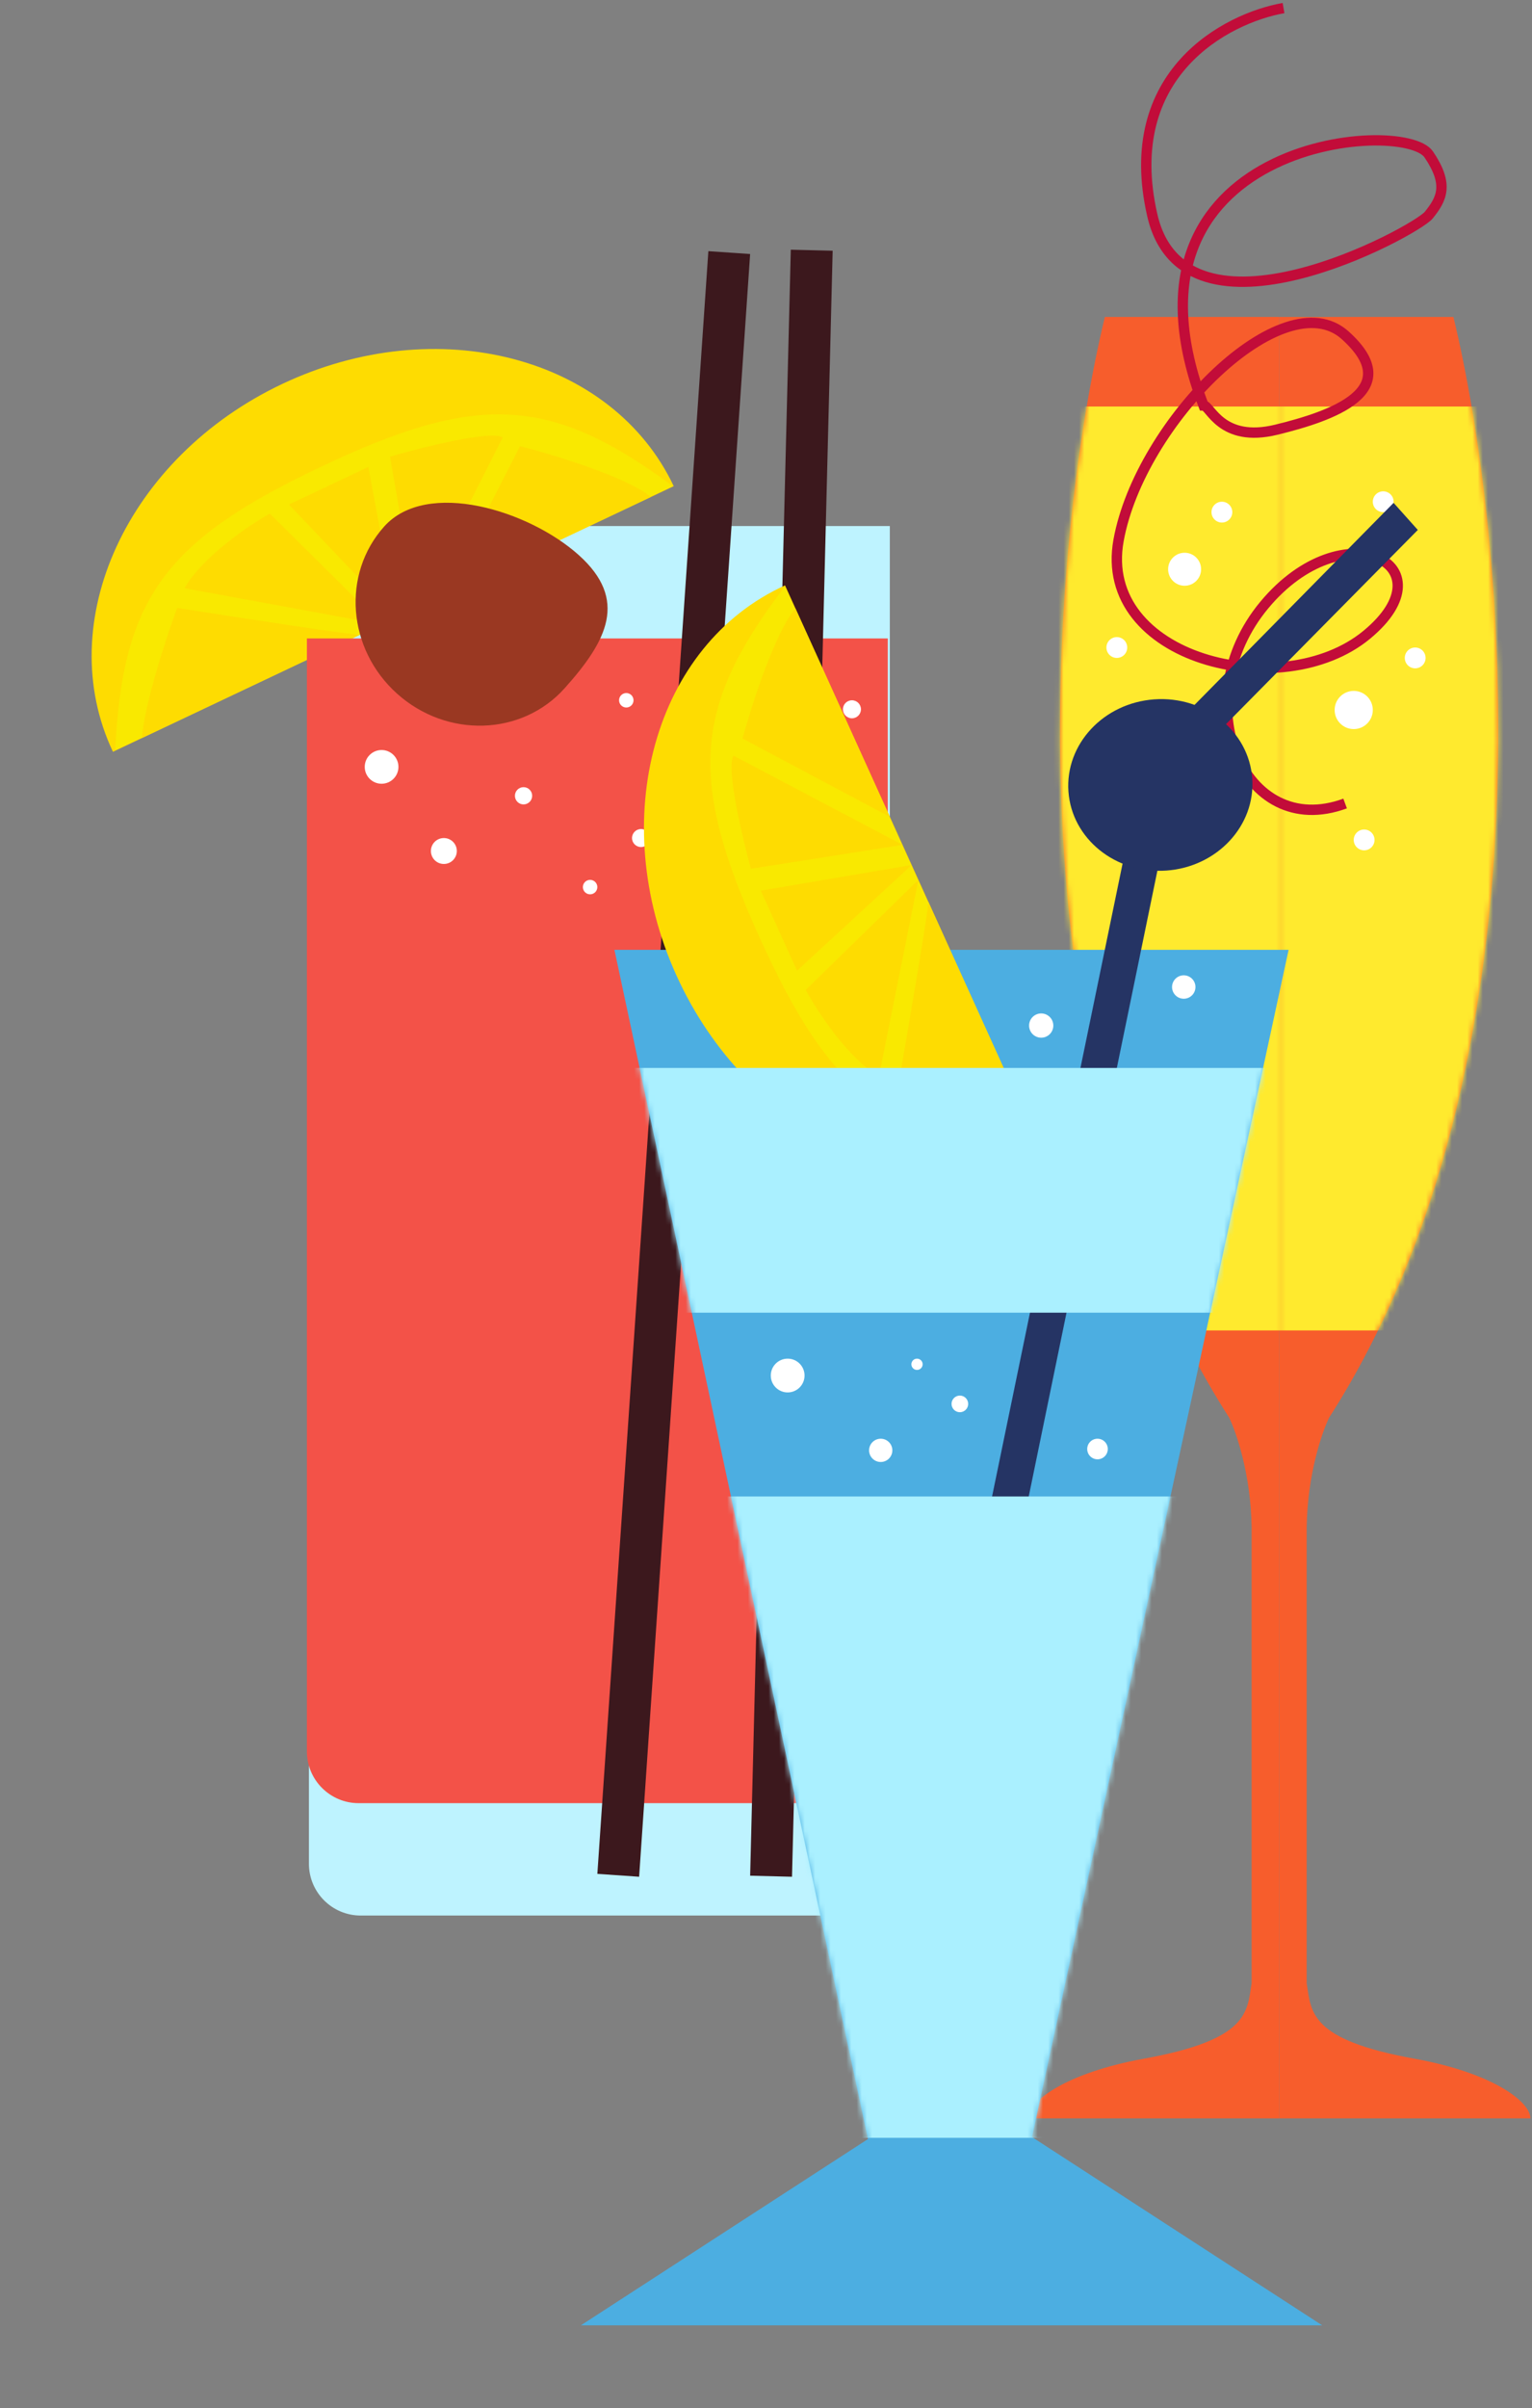 <svg width="296" height="465" viewBox="0 0 296 465" fill="none" xmlns="http://www.w3.org/2000/svg">
<rect x="0" y="0" width="296" height="465" fill="#808080" stroke="none"/>
<path d="M247.145 61.199H213.475C203.208 103.548 193.635 205.342 237.486 273.729C238.873 276.56 241.682 284.749 241.823 294.861V382.96C240.94 388.579 241.242 393.846 220.977 397.517C205.825 400.263 198.598 405.824 198.598 409.031H247.145V395.081V382.96V326.7V273.729V61.199Z" fill="#F75D2C"/>
<path d="M247.145 61.199H280.815C291.082 103.548 300.655 205.343 256.804 273.729C255.417 276.56 252.608 284.75 252.467 294.861V382.961C253.35 388.579 253.048 393.846 273.313 397.517C288.465 400.263 295.692 405.824 295.692 409.031H247.145V395.082V382.961V326.7V273.729V61.199Z" fill="#F75D2C"/>
<mask id="mask0_1_97" style="mask-type:alpha" maskUnits="userSpaceOnUse" x="198" y="61" width="98" height="349">
<path d="M247.145 61.199H213.475C203.208 103.548 193.635 205.342 237.486 273.729C238.873 276.56 241.682 284.749 241.823 294.861V382.96C240.94 388.579 241.242 393.846 220.977 397.517C205.825 400.263 198.598 405.824 198.598 409.031H247.145V395.081V382.96V326.7V273.729V61.199Z" fill="#F75D2C"/>
<path d="M247.145 61.199H280.815C291.082 103.548 300.655 205.343 256.804 273.729C255.417 276.56 252.608 284.75 252.467 294.861V382.961C253.35 388.579 253.048 393.846 273.313 397.517C288.465 400.263 295.692 405.824 295.692 409.031H247.145V395.082V382.961V326.7V273.729V61.199Z" fill="#F75D2C"/>
</mask>
<g mask="url(#mask0_1_97)">
<rect x="198.598" y="78.492" width="97.095" height="178.399" fill="#FFEA2E"/>
</g>
<path d="M247.992 1.559C236.933 3.508 216.38 14.233 222.632 41.54C228.885 68.848 273.529 44.661 276.048 41.54C278.568 38.42 280.009 35.652 276.048 29.816C271.098 22.52 212.992 27.21 232.534 78.281C233.837 78.281 235.921 85.576 246.605 82.971C257.288 80.365 271.795 75.414 259.893 64.731C247.992 54.048 220.288 81.407 216.119 104.337C211.95 127.266 247.647 136.126 264.063 122.576C280.478 109.027 259.633 98.344 244.26 116.844C228.887 135.344 240.09 162.443 259.893 155.147" stroke="#C20C39" stroke-width="2"/>
<circle cx="236.085" cy="98.888" r="2.01" fill="white"/>
<circle cx="228.879" cy="109.916" r="3.186" fill="white"/>
<circle cx="267.252" cy="96.879" r="2.01" fill="white"/>
<circle cx="273.429" cy="127.038" r="2.01" fill="white"/>
<circle cx="261.555" cy="137.092" r="3.686" fill="white"/>
<circle cx="215.783" cy="125.028" r="2.01" fill="white"/>
<circle cx="234.075" cy="154.354" r="2.01" fill="white"/>
<circle cx="263.566" cy="162.18" r="2.01" fill="white"/>
<path d="M59.689 101.575H171.924V359.869C171.924 365.392 167.447 369.869 161.924 369.869H69.689C64.166 369.869 59.689 365.392 59.689 359.869V101.575Z" fill="#BEF3FF"/>
<path d="M21.824 145.166C9.96 120.104 24.598 88.307 54.518 74.143C84.437 59.98 118.309 68.814 130.173 93.876C127.423 95.178 105.916 105.353 75.996 119.516C46.076 133.679 21.824 145.166 21.824 145.166Z" fill="#FEDC01"/>
<path d="M22.267 144.82C23.653 115.305 32.175 104.25 62.095 90.087C92.014 75.924 106.228 76.265 129.934 93.845C127.184 95.147 105.889 105.234 75.97 119.398C46.05 133.561 22.267 144.82 22.267 144.82Z" fill="#F9E900"/>
<path d="M71.165 90.159L76.583 119.232L55.828 97.419L71.165 90.159Z" fill="#FEDC01"/>
<path d="M52.136 99.167L73.743 120.576L35.66 113.572C39.165 107.462 48.104 101.423 52.136 99.167Z" fill="#FEDC01"/>
<path d="M34.228 117.385C45.804 119.204 69.076 122.785 69.552 122.56L27.434 142.498C27.868 136.034 32.144 123.063 34.228 117.385Z" fill="#FEDC01"/>
<path d="M75.353 88.176L80.453 117.4L97.133 84.472C94.895 83.023 81.68 86.338 75.353 88.176Z" fill="#FEDC01"/>
<path d="M100.474 86.147L85.804 114.867L125.742 95.961C121.214 92.137 107.01 87.825 100.474 86.147Z" fill="#FEDC01"/>
<path d="M59.295 123.277H171.53V338.168C171.53 343.691 167.053 348.168 161.53 348.168H69.295C63.772 348.168 59.295 343.691 59.295 338.168V123.277Z" fill="#F35248"/>
<rect x="136.863" y="48.497" width="8.091" height="314.061" transform="rotate(3.916 136.863 48.497)" fill="#3C181D"/>
<rect x="152.792" y="48.213" width="8.091" height="314.061" transform="rotate(1.433 152.792 48.213)" fill="#3C181D"/>
<path d="M109.077 132.911C100.829 142.109 86.342 142.57 76.72 133.941C67.097 125.312 65.983 110.861 74.231 101.663C82.479 92.465 102.195 98.544 111.817 107.173C121.44 115.802 117.326 123.713 109.077 132.911Z" fill="#9A3822"/>
<circle cx="73.726" cy="148.076" r="3.256" fill="white"/>
<circle cx="85.759" cy="164.319" r="2.503" fill="white"/>
<circle cx="101.155" cy="153.657" r="1.666" fill="white"/>
<circle cx="121.008" cy="135.216" r="1.397" fill="white"/>
<circle cx="114.015" cy="171.287" r="1.397" fill="white"/>
<circle cx="123.854" cy="161.816" r="1.74" fill="white"/>
<circle cx="164.606" cy="136.956" r="1.74" fill="white"/>
<circle cx="144.935" cy="156.077" r="2.503" fill="white"/>
<path d="M118.715 183.399H248.978L196.112 427.812H170.856L118.715 183.399Z" fill="#4CAEE1"/>
<path d="M183.848 402.555L255.462 448.994H112.233L183.848 402.555Z" fill="#4CAEE1"/>
<path d="M221.213 145.831L269.258 97.095L273.937 102.327L227.49 149.321L189.973 331.676L183.012 330.966L221.213 145.831Z" fill="#253464"/>
<ellipse cx="224.19" cy="151.567" rx="17.802" ry="16.57" transform="rotate(-4.124 224.19 151.567)" fill="#253464"/>
<circle cx="201.172" cy="198.025" r="2.342" fill="white"/>
<circle cx="228.714" cy="190.583" r="2.261" fill="white"/>
<circle cx="177.177" cy="263.429" r="1.089" fill="white"/>
<circle cx="152.186" cy="265.601" r="3.261" fill="white"/>
<circle cx="170.165" cy="280.047" r="2.247" fill="white"/>
<circle cx="185.457" cy="271.076" r="1.607" fill="white"/>
<circle cx="212.05" cy="279.788" r="1.988" fill="white"/>
<path d="M201.173 222.21C175.919 233.658 144.367 218.498 130.699 188.349C117.031 158.2 126.423 124.478 151.677 113.03C152.933 115.801 162.752 137.473 176.42 167.622C190.088 197.771 201.173 222.21 201.173 222.21Z" fill="#FEDC01"/>
<path d="M200.834 221.762C171.346 219.888 160.433 211.185 146.765 181.036C133.097 150.887 133.673 136.68 151.642 113.268C152.899 116.039 162.633 137.497 176.301 167.646C189.969 197.795 200.834 221.762 200.834 221.762Z" fill="#F9E900"/>
<path d="M146.988 171.968L176.146 167.03L153.994 187.423L146.988 171.968Z" fill="#FEDC01"/>
<path d="M155.681 191.144L177.443 169.892L169.812 207.854C163.761 204.249 157.87 195.211 155.681 191.144Z" fill="#FEDC01"/>
<path d="M173.601 209.349C175.61 197.805 179.575 174.595 179.358 174.115L198.598 216.556C192.142 216.016 179.243 211.527 173.601 209.349Z" fill="#FEDC01"/>
<path d="M145.074 167.748L174.378 163.131L141.729 145.91C140.244 148.124 143.341 161.391 145.074 167.748Z" fill="#FEDC01"/>
<path d="M143.459 142.597L171.933 157.738L153.689 117.494C149.791 121.958 145.245 136.09 143.459 142.597Z" fill="#FEDC01"/>
<mask id="mask1_1_97" style="mask-type:alpha" maskUnits="userSpaceOnUse" x="112" y="183" width="144" height="266">
<path d="M118.717 183.399H248.98L196.114 427.812H170.858L118.717 183.399Z" fill="#4D9BC4"/>
<path d="M183.849 402.555L255.464 448.993H112.235L183.849 402.555Z" fill="#4D9BC4"/>
</mask>
<g mask="url(#mask1_1_97)">
<rect x="118.718" y="288.952" width="130.263" height="123.836" fill="#AAF0FF"/>
<rect x="118.718" y="206.21" width="130.263" height="47.253" fill="#AAF0FF"/>
</g>
</svg>
